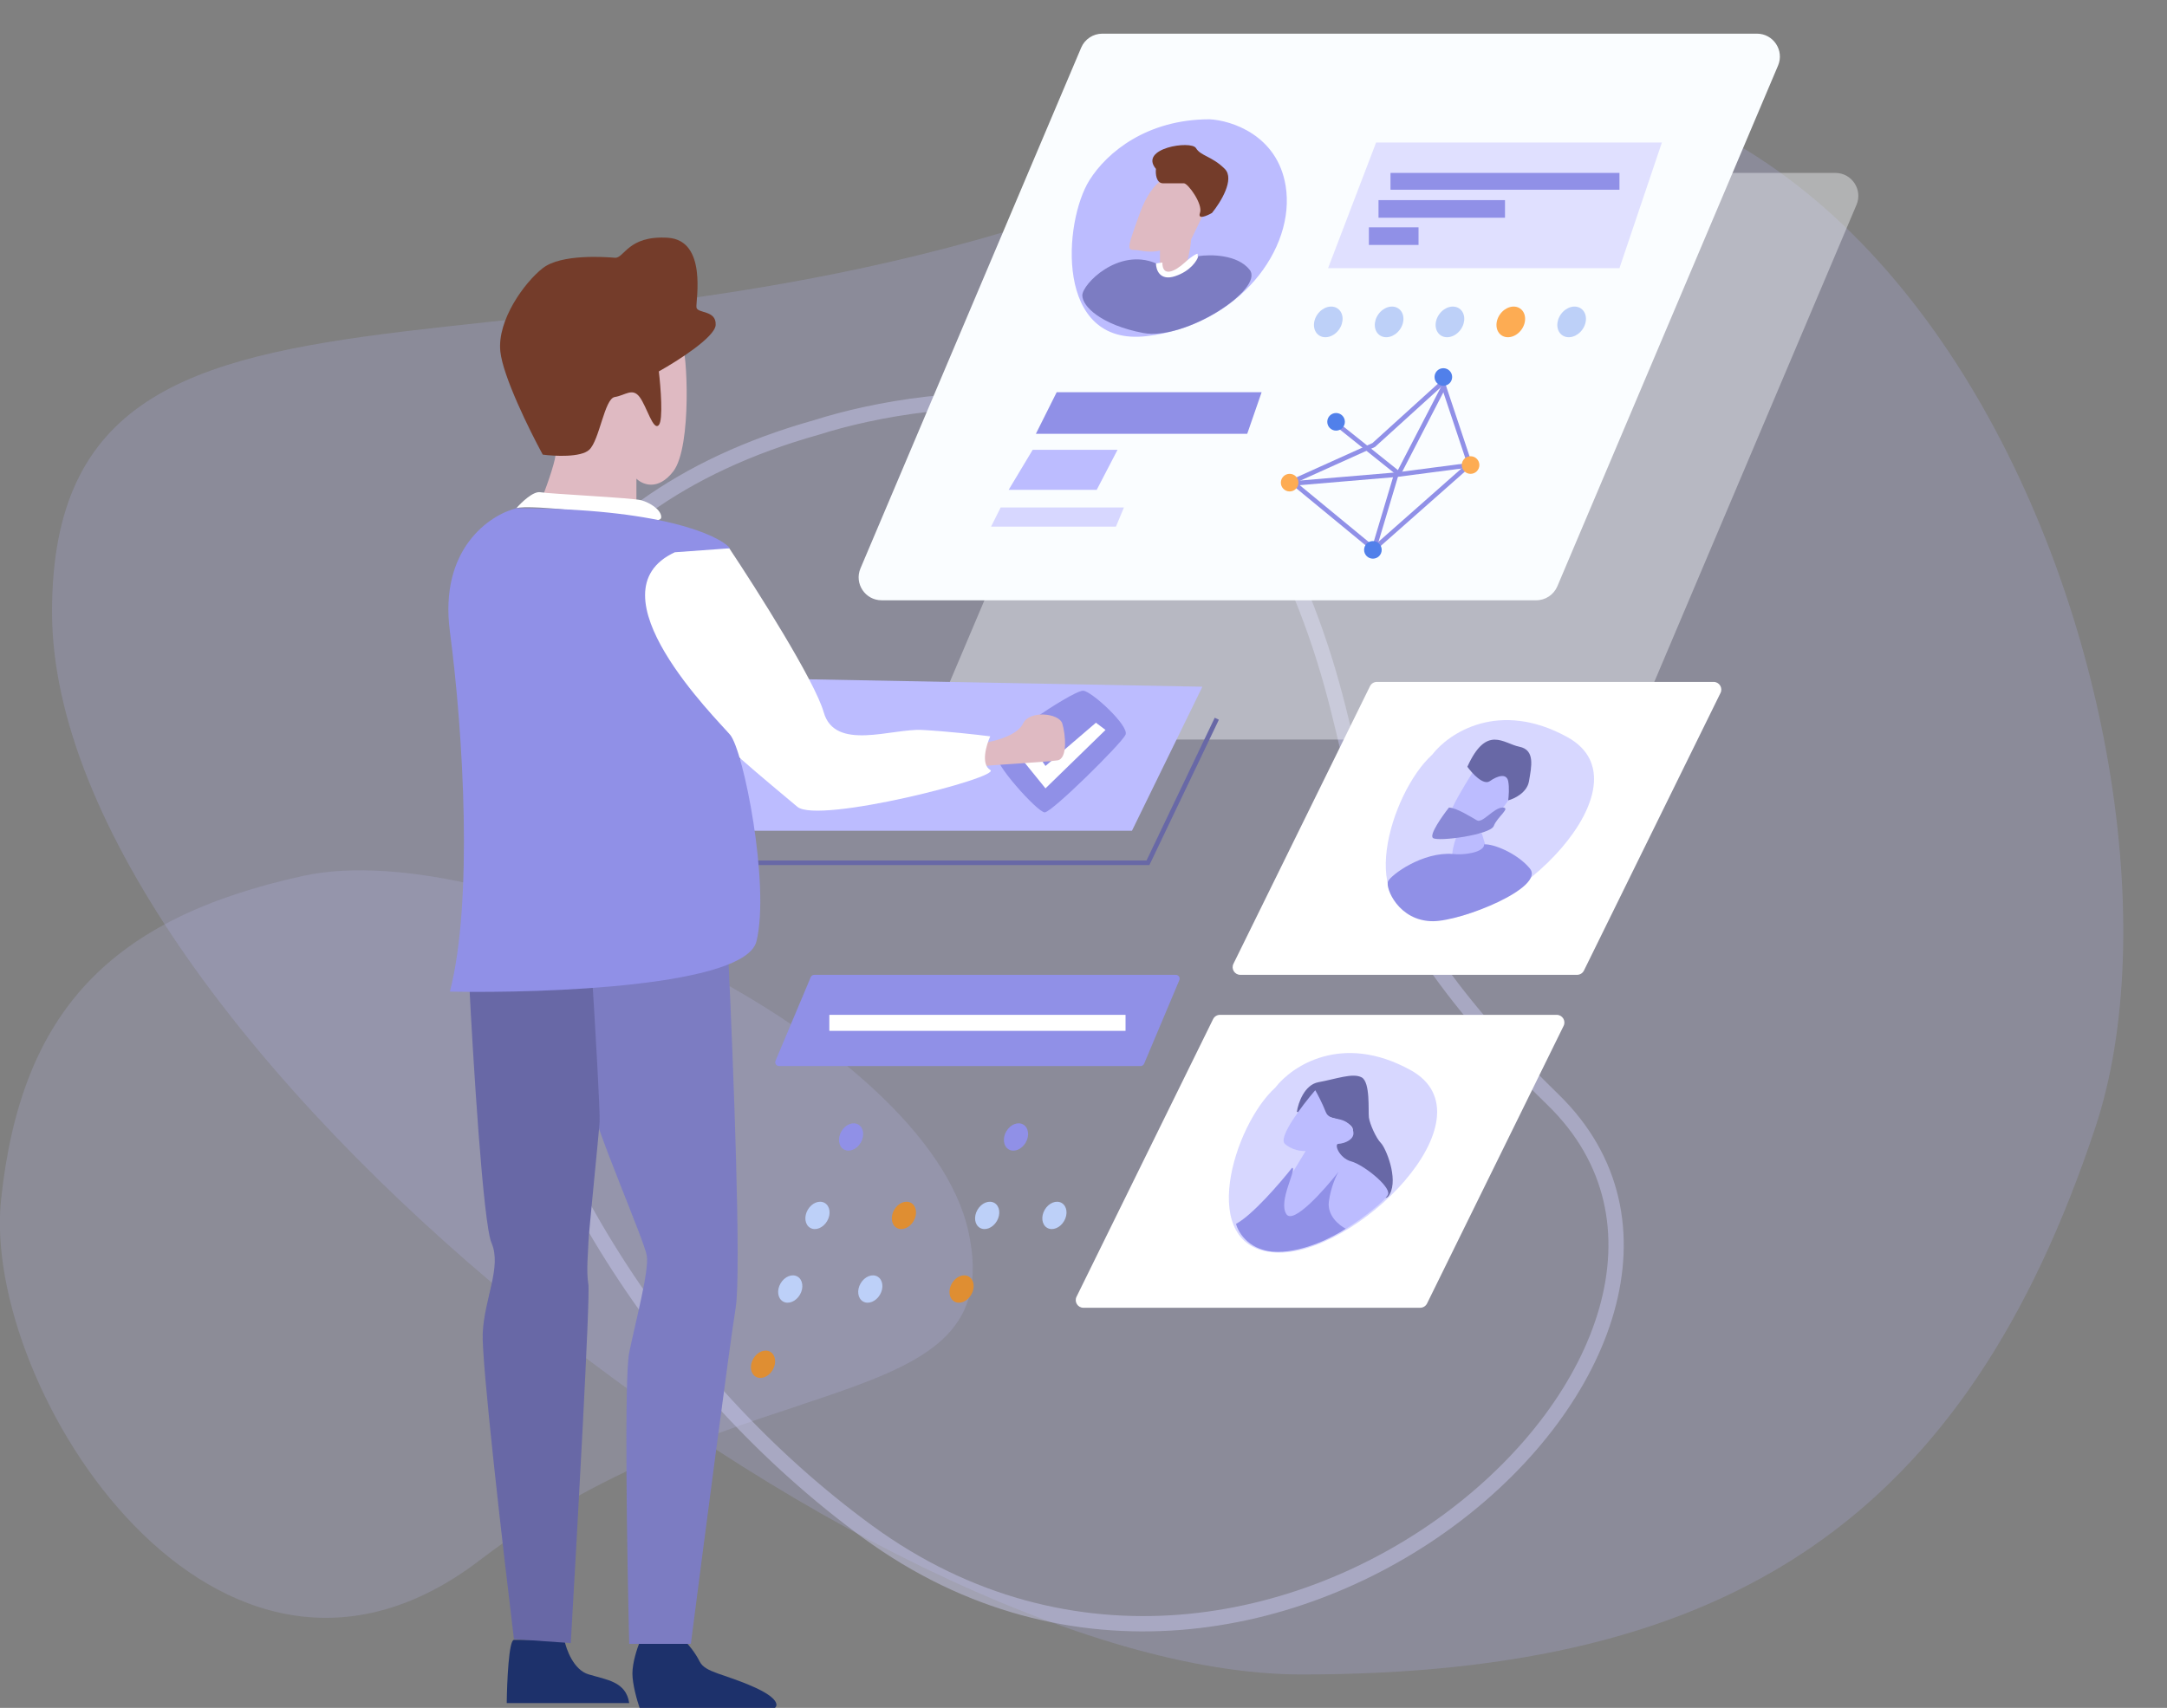 <svg width="378" height="298" viewBox="0 0 378 298" fill="none" xmlns="http://www.w3.org/2000/svg">
<rect x="0" y="0" width="378" height="298" fill="#808080" stroke="none"/>
<g clip-path="url(#clip0)">
<path d="M365.478 196.785C342.813 264.919 302.016 292.164 227.02 292.164C152.023 292.164 9.076 180.896 9.076 106.748C9.076 32.6 103.192 77.843 217.011 24.655C330.785 -28.487 388.188 128.696 365.478 196.785Z" fill="#BCBCFF" fill-opacity="0.2"/>
<path opacity="0.18" d="M0.183 209.321C3.671 176.429 19.273 160.172 52.927 152.82C86.581 145.469 161.62 181.518 168.925 214.882C176.231 248.245 129.568 237.124 83.753 272.183C37.938 307.29 -3.305 242.213 0.183 209.321Z" fill="#C7C7FF"/>
</g>
<path opacity="0.4" fill-rule="evenodd" clip-rule="evenodd" d="M184.57 71.836C169.078 69.824 152.941 72.632 142.836 75.848L142.814 75.855L142.792 75.861C119.184 82.487 103.715 94.488 94.781 109.454C85.837 124.439 83.354 142.547 86.012 161.526C91.332 199.526 117.22 240.693 152.155 266.201C186.751 291.462 226.729 283.271 252.849 263.492C265.91 253.602 275.386 240.894 278.98 228.192C282.557 215.551 280.325 202.917 269.969 192.83C248.331 171.754 241.21 157.739 237.084 143.797C235.872 139.701 234.928 135.667 233.952 131.499C231.607 121.484 229.081 110.69 222.219 96.378C214.664 80.621 200.043 73.845 184.57 71.836ZM184.914 69.189C200.907 71.266 216.541 78.361 224.626 95.224C231.619 109.811 234.251 121.043 236.619 131.148C237.579 135.248 238.496 139.162 239.644 143.04C243.617 156.468 250.46 170.101 271.831 190.917C282.98 201.776 285.356 215.464 281.549 228.919C277.759 242.312 267.861 255.473 254.46 265.62C227.656 285.918 186.363 294.484 150.581 268.357C115.137 242.478 88.8 200.699 83.368 161.896C80.649 142.475 83.159 123.717 92.489 108.086C101.828 92.441 117.911 80.077 142.048 73.297C152.425 69.999 168.951 67.115 184.914 69.189Z" fill="#D4D4FF"/>
<path d="M202.279 32.613C202.906 31.133 204.358 30.171 205.966 30.171H320.152C323.02 30.171 324.958 33.097 323.839 35.737L285.34 126.594C284.713 128.075 283.261 129.036 281.653 129.036H167.467C164.6 129.036 162.662 126.11 163.78 123.47L202.279 32.613Z" fill="#FAFDFF" fill-opacity="0.4"/>
<path d="M135.281 185.083L141.421 170.498C141.526 170.251 141.768 170.09 142.036 170.09H205.102C205.579 170.09 205.902 170.576 205.717 171.016L199.576 185.6C199.472 185.848 199.23 186.009 198.961 186.009H135.896C135.418 186.009 135.095 185.522 135.281 185.083Z" fill="#9090E7"/>
<path d="M238.976 119.727C239.2 119.271 239.665 118.981 240.173 118.981H298.919C299.908 118.981 300.553 120.018 300.117 120.905L276.295 169.344C276.07 169.801 275.606 170.09 275.097 170.09H216.351C215.362 170.09 214.717 169.053 215.153 168.166L238.976 119.727Z" fill="white"/>
<path d="M211.606 177.818C211.831 177.361 212.295 177.072 212.804 177.072H271.55C272.539 177.072 273.184 178.109 272.748 178.996L248.926 227.435C248.701 227.891 248.237 228.181 247.728 228.181H188.982C187.993 228.181 187.348 227.144 187.784 226.257L211.606 177.818Z" fill="white"/>
<path d="M273.414 128.617C261.461 122.026 252.701 127.919 249.815 131.689C242.554 138.252 235.99 159.618 249.815 160.455C263.639 161.293 288.356 136.856 273.414 128.617Z" fill="#D7D7FF"/>
<path d="M246.045 186.707C234.092 180.116 225.332 186.009 222.446 189.779C215.184 196.342 208.621 217.707 222.446 218.545C236.27 219.383 260.986 194.946 246.045 186.707Z" fill="#D7D7FF"/>
<path d="M229.985 188.824C227.527 189.271 226.448 192.454 226.215 193.99C227.751 194.689 229.985 191.477 229.985 193.292C229.985 195.107 233.895 194.968 235.431 196.224C236.967 197.481 235.012 198.319 233.895 198.598C232.778 198.878 232.778 200.414 232.638 201.67C232.499 202.927 235.71 203.905 237.526 203.905C239.341 203.905 240.877 211.166 242.413 208.373C243.949 205.58 241.715 200.274 240.877 199.436C240.039 198.598 238.922 196.085 238.782 194.968C238.643 193.851 239.062 188.824 237.526 187.986C235.99 187.148 233.057 188.265 229.985 188.824Z" fill="#6868A6"/>
<path d="M224.123 199.576C222.894 198.459 227.148 192.873 229.429 190.22C229.801 190.871 230.685 192.538 231.244 193.99C231.942 195.805 234.316 194.549 235.712 196.643C237.109 198.738 234.316 199.576 233.478 199.576C232.64 199.576 233.618 202.089 235.712 202.648C237.807 203.206 242.555 206.977 242.136 208.373C241.717 209.769 233.059 216.171 231.802 215.612C230.797 215.166 230.871 210.98 230.546 209.49C229.242 210.654 226.133 212.897 224.123 212.562C222.112 212.227 224.122 207.209 225.379 204.742L227.753 200.832C227.055 200.879 225.351 200.693 224.123 199.576Z" fill="#BCBCFF"/>
<path d="M215.604 213.54C218.396 212.088 223.284 206.419 225.378 203.766C226.356 203.766 222.865 209.631 224.401 211.865C225.63 213.652 230.964 207.676 233.477 204.464C233.059 205.162 232.137 207.173 231.802 209.631C231.467 212.088 233.617 213.82 234.734 214.378C232.779 215.728 227.668 218.428 222.865 218.428C218.061 218.428 216.022 215.17 215.604 213.54Z" fill="#9090E7"/>
<path d="M253.026 141.882C253.138 140.877 255.586 136.809 256.797 134.9C262.522 131.689 263.918 135.878 264.197 137.135C264.421 138.14 262.056 141.184 260.846 142.581L257.774 143.977C256.145 143.698 252.915 142.888 253.026 141.882Z" fill="#BCBCFF"/>
<path d="M259.311 148.167L258.474 145.374H254.284C254.005 146.026 253.419 147.692 253.307 149.144C253.195 150.597 257.263 149.098 259.311 148.167Z" fill="#BCBCFF"/>
<path d="M249.954 146.212C249.284 145.653 251.537 142.441 252.747 140.905C254.004 140.905 256.657 142.581 257.634 143.14C258.612 143.698 260.567 140.905 262.103 140.905C263.639 140.905 261.125 142.581 260.567 144.117C260.008 145.653 250.792 146.91 249.954 146.212Z" fill="#8989D7"/>
<path d="M259.869 136.298C258.752 137.08 256.797 134.948 255.959 133.784C259.31 126.383 262.243 129.735 265.036 130.293C267.828 130.852 267.13 133.784 266.711 136.298C266.376 138.309 264.151 139.37 263.081 139.649C263.174 138.997 263.304 137.415 263.081 136.298C262.801 134.901 261.265 135.32 259.869 136.298Z" fill="#6868A6"/>
<path d="M266.85 151.518C264.616 148.836 260.427 147.189 258.891 147.329C258.891 148.781 255.213 149.236 253.445 149.004C248.138 148.585 242.692 152.634 242.134 153.751C241.575 154.869 243.95 160.734 249.954 160.734C254.983 160.734 269.643 154.869 266.85 151.518Z" fill="#9090E7"/>
<path d="M188.596 8.315C189.223 6.835 190.675 5.873 192.282 5.873H306.468C309.336 5.873 311.274 8.799 310.155 11.439L271.656 102.296C271.029 103.777 269.577 104.738 267.97 104.738H153.784C150.916 104.738 148.978 101.812 150.097 99.172L188.596 8.315Z" fill="#FAFDFF"/>
<path d="M224.258 32.405C222.806 23.579 214.809 21.001 210.992 20.814C200.1 20.814 193.121 26.54 190.046 31.427C185.505 38.646 183.902 60.472 199.961 58.657C216.019 56.842 226.073 43.436 224.258 32.405Z" fill="#BCBCFF"/>
<path d="M198.846 37.152C201.08 31.008 204.432 30.124 205.828 30.45C209.626 29.779 210.203 34.639 210.017 37.152L207.783 41.761C207.736 42.412 207.532 44.078 207.085 45.531C206.638 46.983 203.733 47.625 202.337 47.765V43.715C201.871 43.855 200.522 44.051 198.846 43.715C196.751 43.297 196.053 44.833 198.846 37.152Z" fill="#DFBAC2"/>
<path d="M202.895 31.986C201.666 31.986 201.545 30.311 201.638 29.473C198.566 25.842 207.782 24.446 208.62 25.842C209.458 27.239 211.413 27.239 213.647 29.473C215.435 31.26 212.902 35.338 211.413 37.153C210.529 37.665 208.872 38.382 209.318 37.153C209.877 35.617 207.224 31.986 206.526 31.986H202.895Z" fill="#743C2A"/>
<path d="M199.825 48.184C198.373 46.62 201.175 45.95 202.757 45.81C202.757 48.464 204.991 47.346 206.667 45.81C208.008 44.582 208.715 44.274 208.901 44.274C208.948 44.786 209.013 46.118 208.901 47.346C208.762 48.883 201.64 50.139 199.825 48.184Z" fill="white"/>
<path d="M217.978 47.066C215.855 44.385 211.135 44.367 209.041 44.693C208.808 45.484 207.672 47.29 204.991 48.184C202.31 49.077 201.64 47.066 201.64 45.949C195.077 43.157 188.793 49.58 188.793 51.535C188.793 53.49 192.144 56.702 199.406 58.098C206.667 59.494 220.631 50.418 217.978 47.066Z" fill="#7C7CC2"/>
<path d="M240.041 24.864L231.662 46.788H282.491L289.892 24.864H240.041Z" fill="#E0E0FF"/>
<path d="M242.553 33.103V30.171H282.49V33.103H242.553Z" fill="#9090E7"/>
<path d="M240.459 37.99V34.918H262.522V37.99H240.459Z" fill="#9090E7"/>
<path d="M238.783 42.738V39.666H247.441V42.738H238.783Z" fill="#9090E7"/>
<path d="M209.739 119.819L135.73 118.423L123.162 144.954H197.451L209.739 119.819Z" fill="#BCBCFF"/>
<path fill-rule="evenodd" clip-rule="evenodd" d="M199.991 150.14L211.891 125.232L212.614 125.578L200.496 150.941H121.486V150.14H199.991Z" fill="#6868A6"/>
<path d="M188.932 120.518C187.815 120.518 183.16 123.497 180.972 124.986C179.111 127.081 175.135 131.41 174.13 131.968C172.873 132.666 180.972 141.743 182.229 141.743C183.486 141.743 195.635 129.734 196.333 128.198C197.031 126.662 190.328 120.518 188.932 120.518Z" fill="#9090E7"/>
<path d="M182.369 137.554L192.842 127.36L191.166 126.104L182.369 133.644L180.414 130.851L178.18 132.387L182.369 137.554Z" fill="white"/>
<path d="M184.324 68.432L180.693 75.693H217.558L220.072 68.432H184.324Z" fill="#9090E7"/>
<path fill-rule="evenodd" clip-rule="evenodd" d="M251.817 66.047L256.842 81.124L239.631 96.327L224.627 83.971L239.4 77.309L251.817 66.047ZM251.445 67.465L239.844 77.987L226.13 84.172L239.613 95.275L255.915 80.874L251.445 67.465Z" fill="#9090E7"/>
<path fill-rule="evenodd" clip-rule="evenodd" d="M252.265 67.499L244.166 83.139L243.455 82.771L251.554 67.131L252.265 67.499Z" fill="#9090E7"/>
<path fill-rule="evenodd" clip-rule="evenodd" d="M243.21 82.54L233.646 74.889L234.147 74.264L244.132 82.252L240.005 96.056L239.238 95.827L243.21 82.54Z" fill="#9090E7"/>
<path fill-rule="evenodd" clip-rule="evenodd" d="M256.57 81.536L243.714 83.213L225.552 84.75L225.484 83.952L243.629 82.417L256.466 80.742L256.57 81.536Z" fill="#9090E7"/>
<path d="M174.549 88.54L172.873 91.891H194.657L196.053 88.54H174.549Z" fill="#D7D7FF"/>
<path d="M180.135 78.486L175.945 85.468H191.306L194.936 78.486H180.135Z" fill="#BCBCFF"/>
<path d="M110.314 291.996C110.314 290.097 111.152 287.574 111.571 286.55H119.67C120.136 287.015 121.262 288.337 122.044 289.901C123.022 291.856 126.233 291.996 131.54 294.37C135.785 296.269 135.729 297.581 135.17 298H111.571C111.152 296.79 110.314 293.895 110.314 291.996Z" fill="#1D316B"/>
<path d="M102.634 292.135C100.065 291.353 98.77 287.807 98.445 286.131H89.647C88.754 286.131 88.437 293.485 88.391 297.162H109.756C109.197 293.392 105.846 293.113 102.634 292.135Z" fill="#1D316B"/>
<path d="M128.327 228.18C129.333 222.036 127.908 185.31 127.071 167.716L101.936 170.788C102.401 177.118 103.332 190.365 103.332 192.711C103.332 195.644 112.409 216.45 112.827 219.103C113.246 221.757 110.872 230.554 109.755 236C108.862 240.357 109.383 271.701 109.755 286.829H120.508C122.695 269.839 127.322 234.324 128.327 228.18Z" fill="#7C7CC2"/>
<path d="M85.738 216.869C84.286 213.518 82.526 185.031 81.828 171.207H103.333C103.798 178.655 104.701 193.996 104.589 195.784C104.45 198.018 102.635 215.613 102.635 216.869C102.635 218.126 102.216 221.617 102.635 224.131C102.97 226.142 100.726 266.674 99.562 286.69L89.648 285.991C87.74 270.259 83.979 237.564 84.202 232.649C84.481 226.505 87.553 221.059 85.738 216.869Z" fill="#6868A6"/>
<path d="M96.908 78.905C97.132 79.799 95.512 84.398 94.674 86.585L111.012 87.563V83.513C112.036 84.537 114.754 85.719 117.435 82.256C120.787 77.927 119.809 60.612 118.971 60.193C118.133 59.774 107.381 65.639 104.868 66.756C102.857 67.65 102.168 75.228 102.075 78.905C100.259 78.533 96.685 78.011 96.908 78.905Z" fill="#DFBAC2"/>
<path d="M178.459 126.244C177.566 128.143 174.084 129.176 172.455 129.456C171.338 129.702 170.36 133.784 171.617 133.645C172.874 133.505 182.649 132.947 184.464 132.667C186.279 132.388 185.86 128.059 185.302 126.244C184.743 124.429 179.576 123.87 178.459 126.244Z" fill="#DFBAC2"/>
<path d="M143.688 124.289C142.125 118.815 132.052 102.924 127.211 95.662C125.675 94.964 117.995 94.406 112.409 98.595C106.823 102.784 117.436 118.703 119.251 122.334C121.067 125.964 135.45 137.694 139.08 140.766C142.711 143.838 174.828 135.6 172.734 134.343C171.058 133.337 172.035 130.014 172.734 128.478C170.546 128.199 165.109 127.584 160.864 127.361C155.558 127.082 145.643 131.131 143.688 124.289Z" fill="white"/>
<path d="M94.256 85.886C93.027 85.663 90.951 87.655 90.066 88.679C92.301 87.841 109.895 90.215 110.733 90.215C111.571 90.215 115.341 91.472 115.341 90.215C115.341 88.959 113.386 87.702 111.85 87.283C110.314 86.864 95.792 86.166 94.256 85.886Z" fill="white"/>
<path d="M78.476 110.184C76.577 95.773 85.412 89.843 90.067 88.68C115.09 88.68 125.349 93.334 127.35 95.662L117.715 96.36C102.634 103.342 124.977 125.405 127.35 128.198C129.724 130.991 134.332 154.45 131.959 164.225C130.059 172.045 95.512 173.348 78.476 173.022C82.526 157.383 80.85 128.198 78.476 110.184Z" fill="#9090E7"/>
<circle cx="233.058" cy="73.599" r="1.536" fill="#5180EA"/>
<circle cx="251.77" cy="65.779" r="1.536" fill="#5180EA"/>
<circle cx="256.518" cy="81.14" r="1.536" fill="#FDAC53"/>
<circle cx="239.481" cy="95.941" r="1.536" fill="#5180EA"/>
<path d="M102.774 78.486C101.321 79.827 96.769 79.603 94.675 79.324C92.394 75.135 87.721 65.667 87.274 61.311C86.715 55.865 91.463 49.302 94.675 46.788C97.886 44.275 105.567 44.833 107.242 44.973C108.918 45.112 109.476 41.063 116.458 41.482C123.44 41.901 121.346 52.513 121.486 53.63C121.625 54.747 124.977 54.049 124.837 56.702C124.725 58.825 118.181 62.986 114.922 64.802C115.248 67.548 115.704 73.264 114.922 74.157C113.945 75.275 112.828 70.946 111.571 69.27C110.314 67.594 109.058 68.991 107.242 69.27C105.427 69.549 104.589 76.811 102.774 78.486Z" fill="#743C2A"/>
<circle cx="224.96" cy="84.211" r="1.536" fill="#FDAC53"/>
<ellipse cx="231.697" cy="56.166" rx="2.299" ry="2.847" transform="rotate(35.591 231.697 56.166)" fill="#BDD0F8"/>
<ellipse cx="242.311" cy="56.166" rx="2.299" ry="2.847" transform="rotate(35.591 242.311 56.166)" fill="#BDD0F8"/>
<ellipse cx="252.922" cy="56.166" rx="2.299" ry="2.847" transform="rotate(35.591 252.922 56.166)" fill="#BDD0F8"/>
<ellipse cx="263.535" cy="56.166" rx="2.299" ry="2.847" transform="rotate(35.591 263.535 56.166)" fill="#FDAC53"/>
<ellipse cx="274.148" cy="56.166" rx="2.299" ry="2.847" transform="rotate(35.591 274.148 56.166)" fill="#BDD0F8"/>
<rect x="144.666" y="177.072" width="51.667" height="2.793" fill="white"/>
<ellipse cx="148.458" cy="198.382" rx="1.955" ry="2.514" transform="rotate(30.271 148.458 198.382)" fill="#9090E7"/>
<ellipse cx="142.595" cy="212.066" rx="1.955" ry="2.514" transform="rotate(30.271 142.595 212.066)" fill="#BDD0F8"/>
<ellipse cx="137.847" cy="224.913" rx="1.955" ry="2.514" transform="rotate(30.271 137.847 224.913)" fill="#BDD0F8"/>
<ellipse cx="151.81" cy="224.913" rx="1.955" ry="2.514" transform="rotate(30.271 151.81 224.913)" fill="#BDD0F8"/>
<ellipse cx="172.199" cy="212.066" rx="1.955" ry="2.514" transform="rotate(30.271 172.199 212.066)" fill="#BDD0F8"/>
<ellipse cx="157.675" cy="212.066" rx="1.955" ry="2.514" transform="rotate(30.271 157.675 212.066)" fill="#DF8E32"/>
<ellipse cx="167.73" cy="224.913" rx="1.955" ry="2.514" transform="rotate(30.271 167.73 224.913)" fill="#DF8E32"/>
<ellipse cx="133.099" cy="238.039" rx="1.955" ry="2.514" transform="rotate(30.271 133.099 238.039)" fill="#DF8E32"/>
<ellipse cx="183.927" cy="212.066" rx="1.955" ry="2.514" transform="rotate(30.271 183.927 212.066)" fill="#BDD0F8"/>
<ellipse cx="177.226" cy="198.382" rx="1.955" ry="2.514" transform="rotate(30.271 177.226 198.382)" fill="#9090E7"/>
<defs>
<clipPath id="clip0">
<rect width="377.45" height="292.163" fill="white"/>
</clipPath>
</defs>
</svg>
